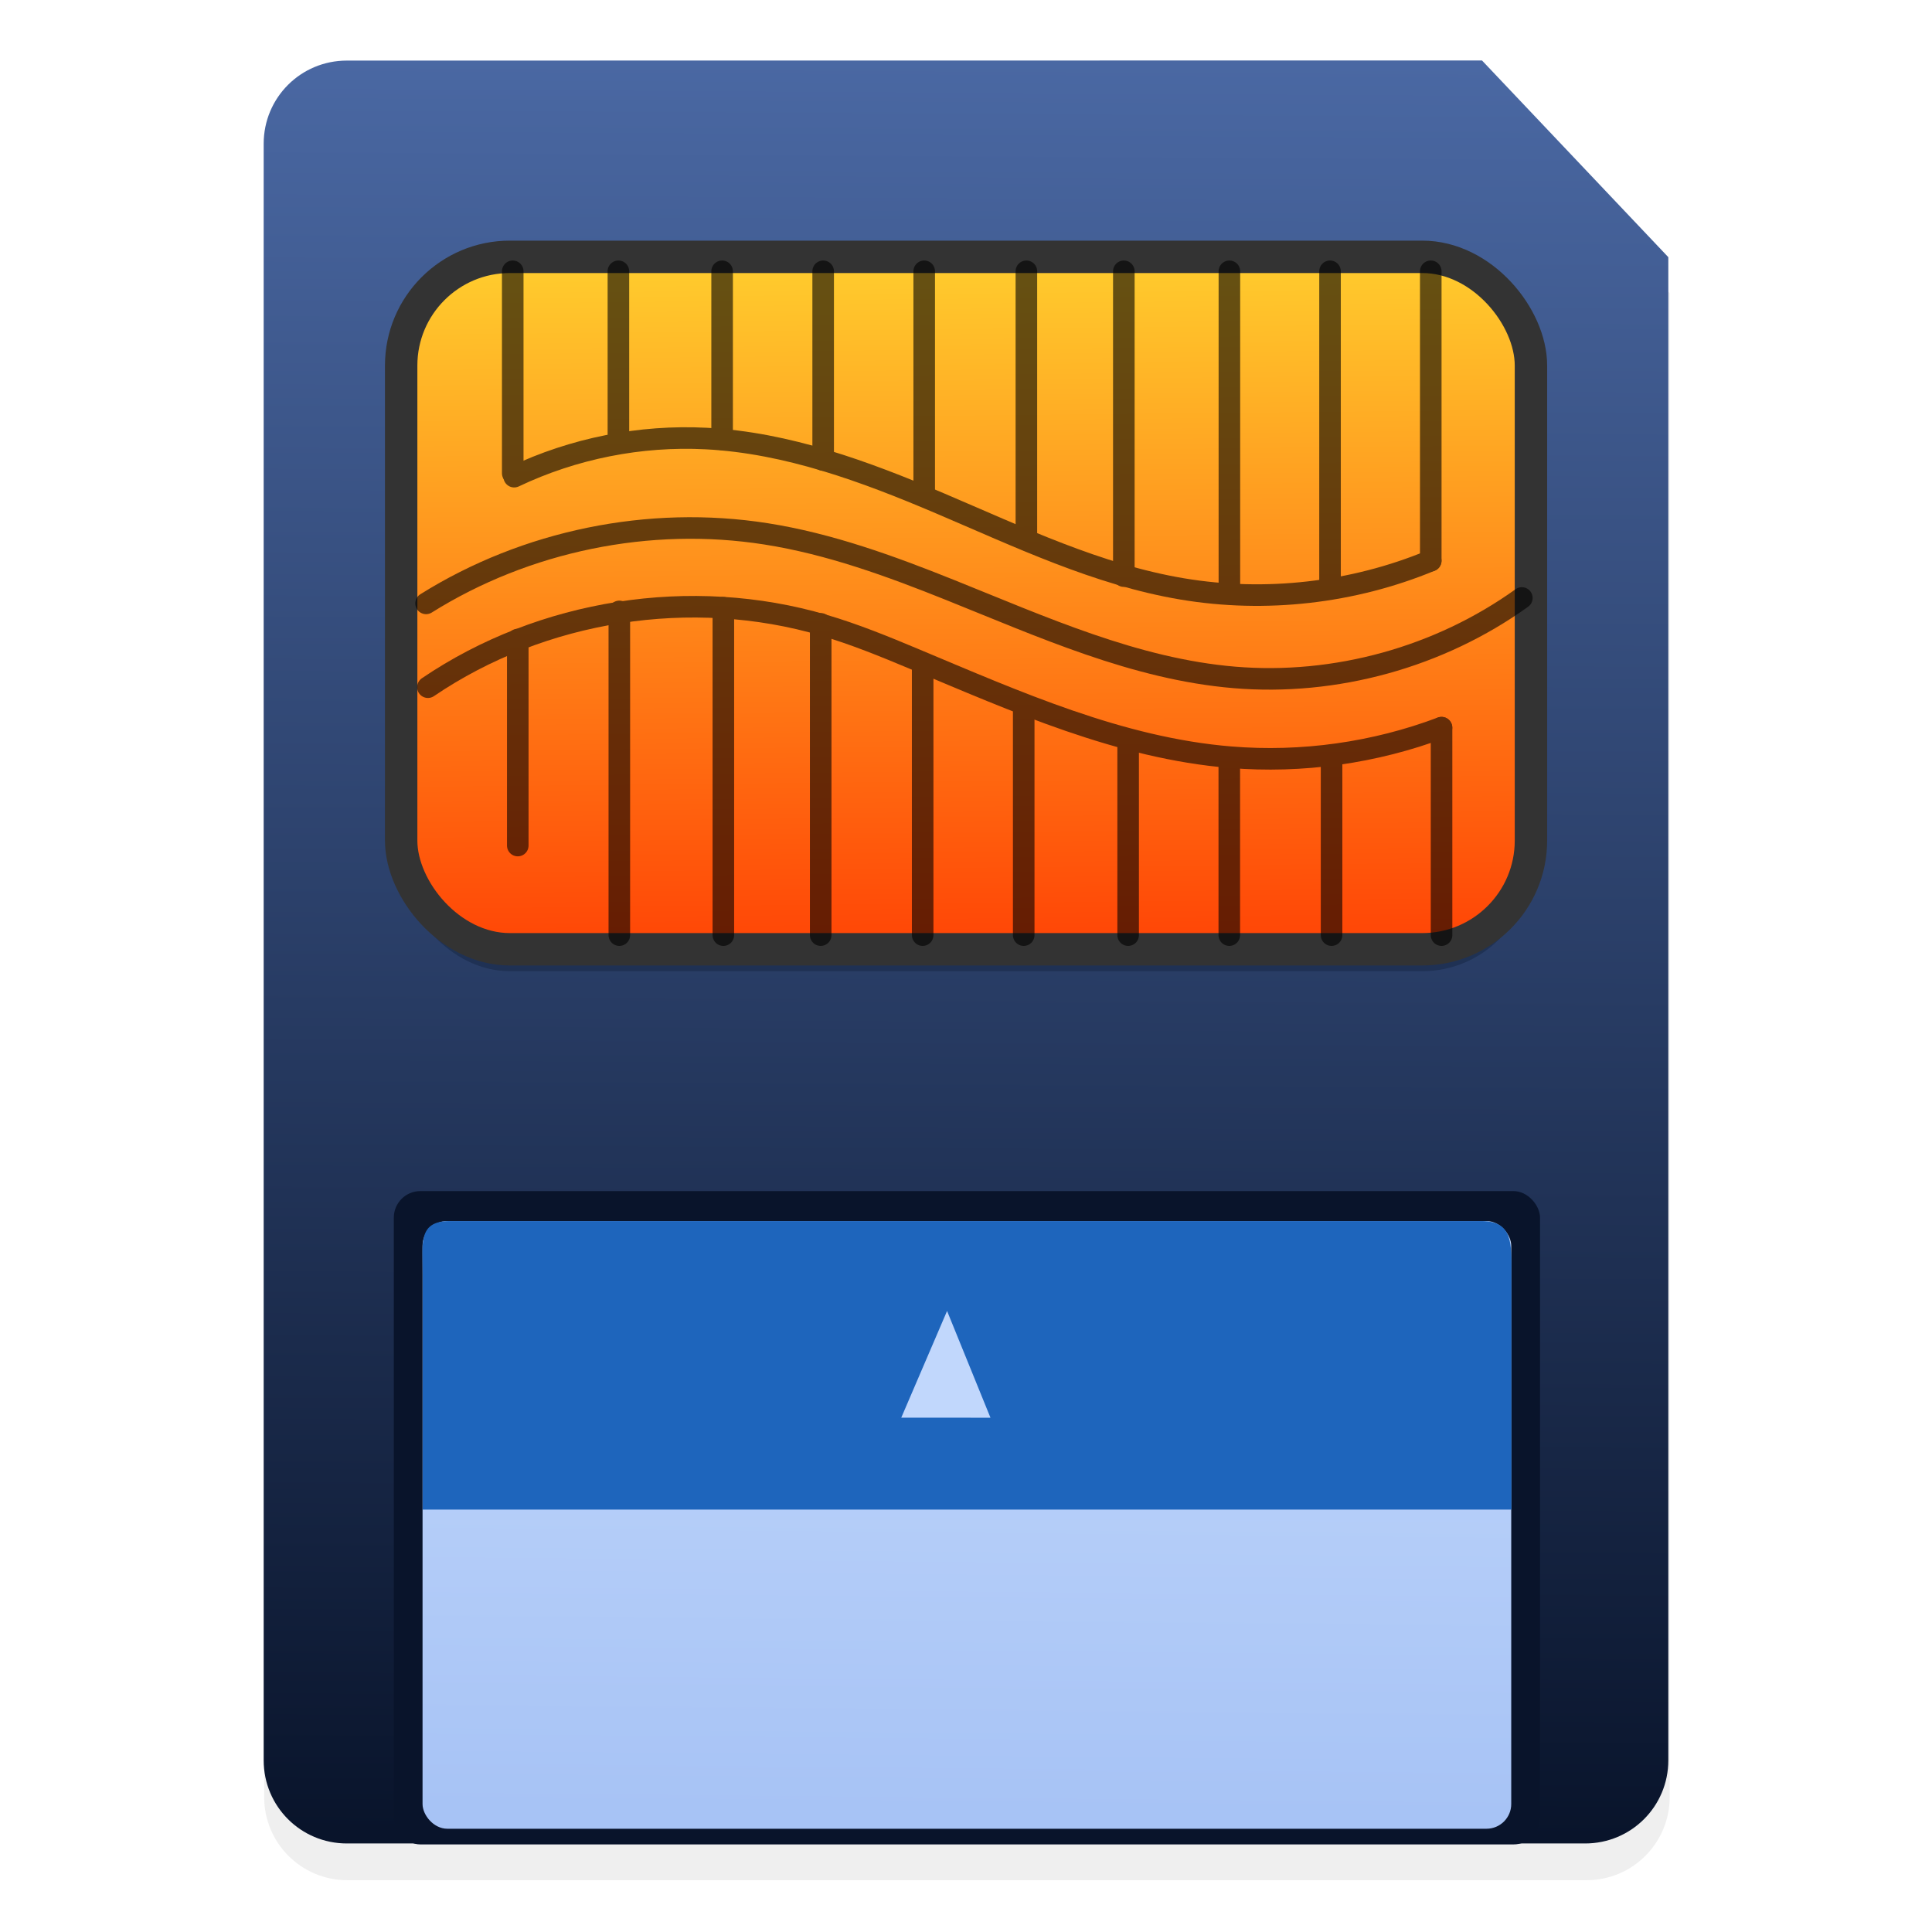 <svg xmlns="http://www.w3.org/2000/svg" width="64" height="64" version="1.1" viewBox="0 0 16.933 16.933">
 <defs>
  <filter id="f" x="-.291" y="-.23" width="1.581" height="1.46" color-interpolation-filters="sRGB">
   <feGaussianBlur stdDeviation="3.362" />
  </filter>
  <linearGradient id="SVGID_11_" x1="1456.9" x2="1460.4" y1="-810.5" y2="-811.9" gradientTransform="matrix(-2.732,0,0,2.732,4027.2,2244.5)" gradientUnits="userSpaceOnUse">
   <stop stop-color="#fff656" offset="0" />
   <stop stop-color="#fff656" stop-opacity="0" offset="1" />
  </linearGradient>
  <linearGradient id="SVGID_12_" x1="1456.3" x2="1460" y1="-807.81" y2="-808.72" gradientTransform="matrix(-2.731 -.077 -.077 2.731 3970.8 2345.5)" gradientUnits="userSpaceOnUse">
   <stop stop-color="#ffa752" offset="0" />
   <stop stop-color="#ffa752" stop-opacity="0" offset="1" />
  </linearGradient>
  <linearGradient id="SVGID_13_" x1="1459.9" x2="1462.9" y1="-808.34" y2="-810.66" gradientTransform="matrix(-2.732,0,0,2.732,4027.2,2244.5)" gradientUnits="userSpaceOnUse">
   <stop stop-color="#9eff63" offset="0" />
   <stop stop-color="#9eff63" stop-opacity="0" offset="1" />
  </linearGradient>
  <linearGradient id="SVGID_14_" x1="1462.3" x2="1464.5" y1="-805.88" y2="-808.6" gradientTransform="matrix(-2.732,0,0,2.732,4027.2,2244.5)" gradientUnits="userSpaceOnUse">
   <stop stop-color="#60ffed" offset="0" />
   <stop stop-color="#60ffed" stop-opacity="0" offset="1" />
  </linearGradient>
  <linearGradient id="SVGID_15_" x1="1463.3" x2="1462.4" y1="-803.87" y2="-801.14" gradientTransform="matrix(-2.732,0,0,2.732,4027.2,2244.5)" gradientUnits="userSpaceOnUse">
   <stop stop-color="#4da9ff" offset="0" />
   <stop stop-color="#4da9ff" stop-opacity="0" offset="1" />
  </linearGradient>
  <linearGradient id="b" x1="-182.7" x2="-184.42" y1="208.08" y2="285.53" gradientTransform="matrix(.334 0 0 .142 91.099 249.62)" gradientUnits="userSpaceOnUse">
   <stop stop-color="#c1d7fc" offset="0" />
   <stop stop-color="#a7c3f5" offset="1" />
  </linearGradient>
  <linearGradient id="d" x1="-32.568" x2="-33.595" y1="-263.25" y2="-90.552" gradientTransform="matrix(.09 0 0 .09 11.034 24.226)" gradientUnits="userSpaceOnUse">
   <stop stop-color="#4a68a3" offset="0" />
   <stop stop-color="#09142b" offset="1" />
  </linearGradient>
  <linearGradient id="c" x1="-256.93" x2="-256.24" y1="-66.48" y2="1.3" gradientTransform="matrix(.09 0 0 .09 30.833 8.185)" gradientUnits="userSpaceOnUse">
   <stop stop-color="#ffce2e" offset="0" />
   <stop stop-color="#ff4506" offset="1" />
  </linearGradient>
  <filter id="e" x="-.041" y="-.032" width="1.082" height="1.064" color-interpolation-filters="sRGB">
   <feGaussianBlur stdDeviation="0.447" />
  </filter>
 </defs>
 <path transform="matrix(-.974 0 0 -.974 -27.864 -12.83)" d="m32.027 20.525 18.936 25.572c2.494-1.83 5.371-3.188 8.586-3.894 0.085-0.02 0.164-0.037 0.25-0.055l-6.638-31.131c-7.894 1.533-14.533 5.069-21.134 9.507z" enable-background="new    " fill="url(#SVGID_11_)" filter="url(#f)" opacity=".8" />
 <g transform="matrix(-.974 0 0 -.974 -27.864 -12.83)" filter="url(#f)">
  <path d="m43.664 13.968 12.203 29.351c2.863-1.173 5.982-1.796 9.272-1.702 0.087 2e-3 0.169 0.004 0.256 0.007l0.936-31.733c-8.03-0.42-15.188 1.367-22.667 4.078z" enable-background="new    " fill="url(#SVGID_12_)" opacity=".8" />
  <path d="m21.456 30.745 25.173 19.549c1.935-2.412 4.362-4.469 7.285-5.982 0.078-0.041 0.149-0.078 0.228-0.117l-14.617-28.191c-7.228 3.523-12.841 8.747-18.068 14.742z" enable-background="new    " fill="url(#SVGID_13_)" opacity=".8" />
  <path d="m14.299 42.841c19.602 6.125 21.447 19.21 34.906 4.792l-21.609-23.758c-6.068 5.274-9.799 11.822-13.297 18.966z" enable-background="new    " fill="url(#SVGID_14_)" opacity=".8" />
  <path d="m18.459 34.97c-3.232 4.787-5.212 9.935-6.898 15.42l30.977 8.129c0.59-2.085 1.416-4.139 2.647-6.062 0.048-0.073 0.123-0.183 0.172-0.256z" enable-background="new    " fill="url(#SVGID_15_)" opacity=".8" />
 </g>
 <path transform="matrix(.469 0 0 .469 -6.101 -120.21)" d="m19.501 258.11c-0.862 0-1.556 0.694-1.556 1.556v30.226c0 0.862 0.694 1.556 1.556 1.556h23.154c0.862 0 1.556-0.694 1.556-1.556v-28.104l-3.484-3.677z" filter="url(#e)" opacity=".25" stroke-width="2.1" />
 <path d="m3.04 0.531c-0.404 0-0.729 0.325-0.729 0.729v14.168c0 0.404 0.325 0.729 0.729 0.729h10.853c0.404 0 0.729-0.325 0.729-0.729v-13.174l-1.633-1.724z" fill="url(#d)" stroke-width=".984" />
 <rect x="3.516" y="2.443" width="9.902" height="6.069" ry=".953" fill="#09142b" opacity=".3" stroke-width=".984" />
 <rect x="3.516" y="2.251" width="9.902" height="6.069" ry=".953" fill="url(#c)" stroke="#333" stroke-linecap="round" stroke-linejoin="round" stroke-width=".284" />
 <g transform="matrix(.09 0 0 .09 31.745 4.295)" fill="none" opacity=".6" stroke="#000" stroke-linecap="round" stroke-linejoin="round" stroke-width="2.1">
  <path d="m-311.05 19.198c11.12-7.549 25.662-9.824 38.556-6.033 3.001 0.882 5.902 2.07 8.787 3.279 9.967 4.175 20.049 8.689 30.819 9.573 6.948 0.571 14.019-0.42 20.543-2.877" />
  <path d="m-311.23 11.037c9.753-6.106 21.736-8.557 33.103-6.771 6.181 0.971 12.109 3.132 17.916 5.461 9 3.611 18.028 7.709 27.691 8.519 9.853 0.826 19.969-1.969 28.001-7.736" />
  <path d="m-302.65-1.303c5.798-2.756 12.285-4.044 18.696-3.713 7.9 0.408 15.469 3.206 22.748 6.303 7.706 3.278 15.367 6.961 23.626 8.344 8.108 1.358 16.591 0.393 24.187-2.751" />
  <path d="m-302.79-21.304v19.672" />
  <path d="m-292.5-21.304v16.704" />
  <path d="m-282.4-21.304v16.376" />
  <path d="m-272.56-21.304v18.379" />
  <path d="m-262.72-21.304v21.858" />
  <path d="m-252.77-21.304v26.163" />
  <path d="m-243.28-21.304v29.686" />
  <path d="m-233-21.304v31.346" />
  <path d="m-223.2-21.304v30.872" />
  <path d="m-213.39-21.304v28.183" />
  <path d="m-302.3 14.558v20.063" />
  <path d="m-292.41 11.818v31.525" />
  <path d="m-282.28 11.463v31.881" />
  <path d="m-272.8 13.028v30.315" />
  <path d="m-262.87 16.857v26.486" />
  <path d="m-253.03 20.93v22.414" />
  <path d="m-242.86 24.312v19.031" />
  <path d="m-233.01 26.101v17.242" />
  <path d="m-223.05 25.824v17.519" />
  <path d="m-212.34 23.14v20.203" />
 </g>
 <g transform="matrix(.469 0 0 .469 -6.101 -120.21)" fill-rule="evenodd" stroke-width="2.1">
  <rect x="20.368" y="278.57" width="21.42" height="12.209" ry=".496" fill="#09142b" />
  <rect x="20.905" y="279.13" width="20.345" height="11.356" ry=".462" fill="url(#b)" />
  <path d="m21.411 279.13c-0.601 0-0.503 0.43-0.503 0.991v4.401h20.345v-4.401c0-0.562 0.038-0.991-0.563-0.991z" fill="#1e65bc" />
  <path d="m30.707 280.81 0.811 1.995-1.667-1e-3z" fill="#c1d7fc" />
 </g>
</svg>